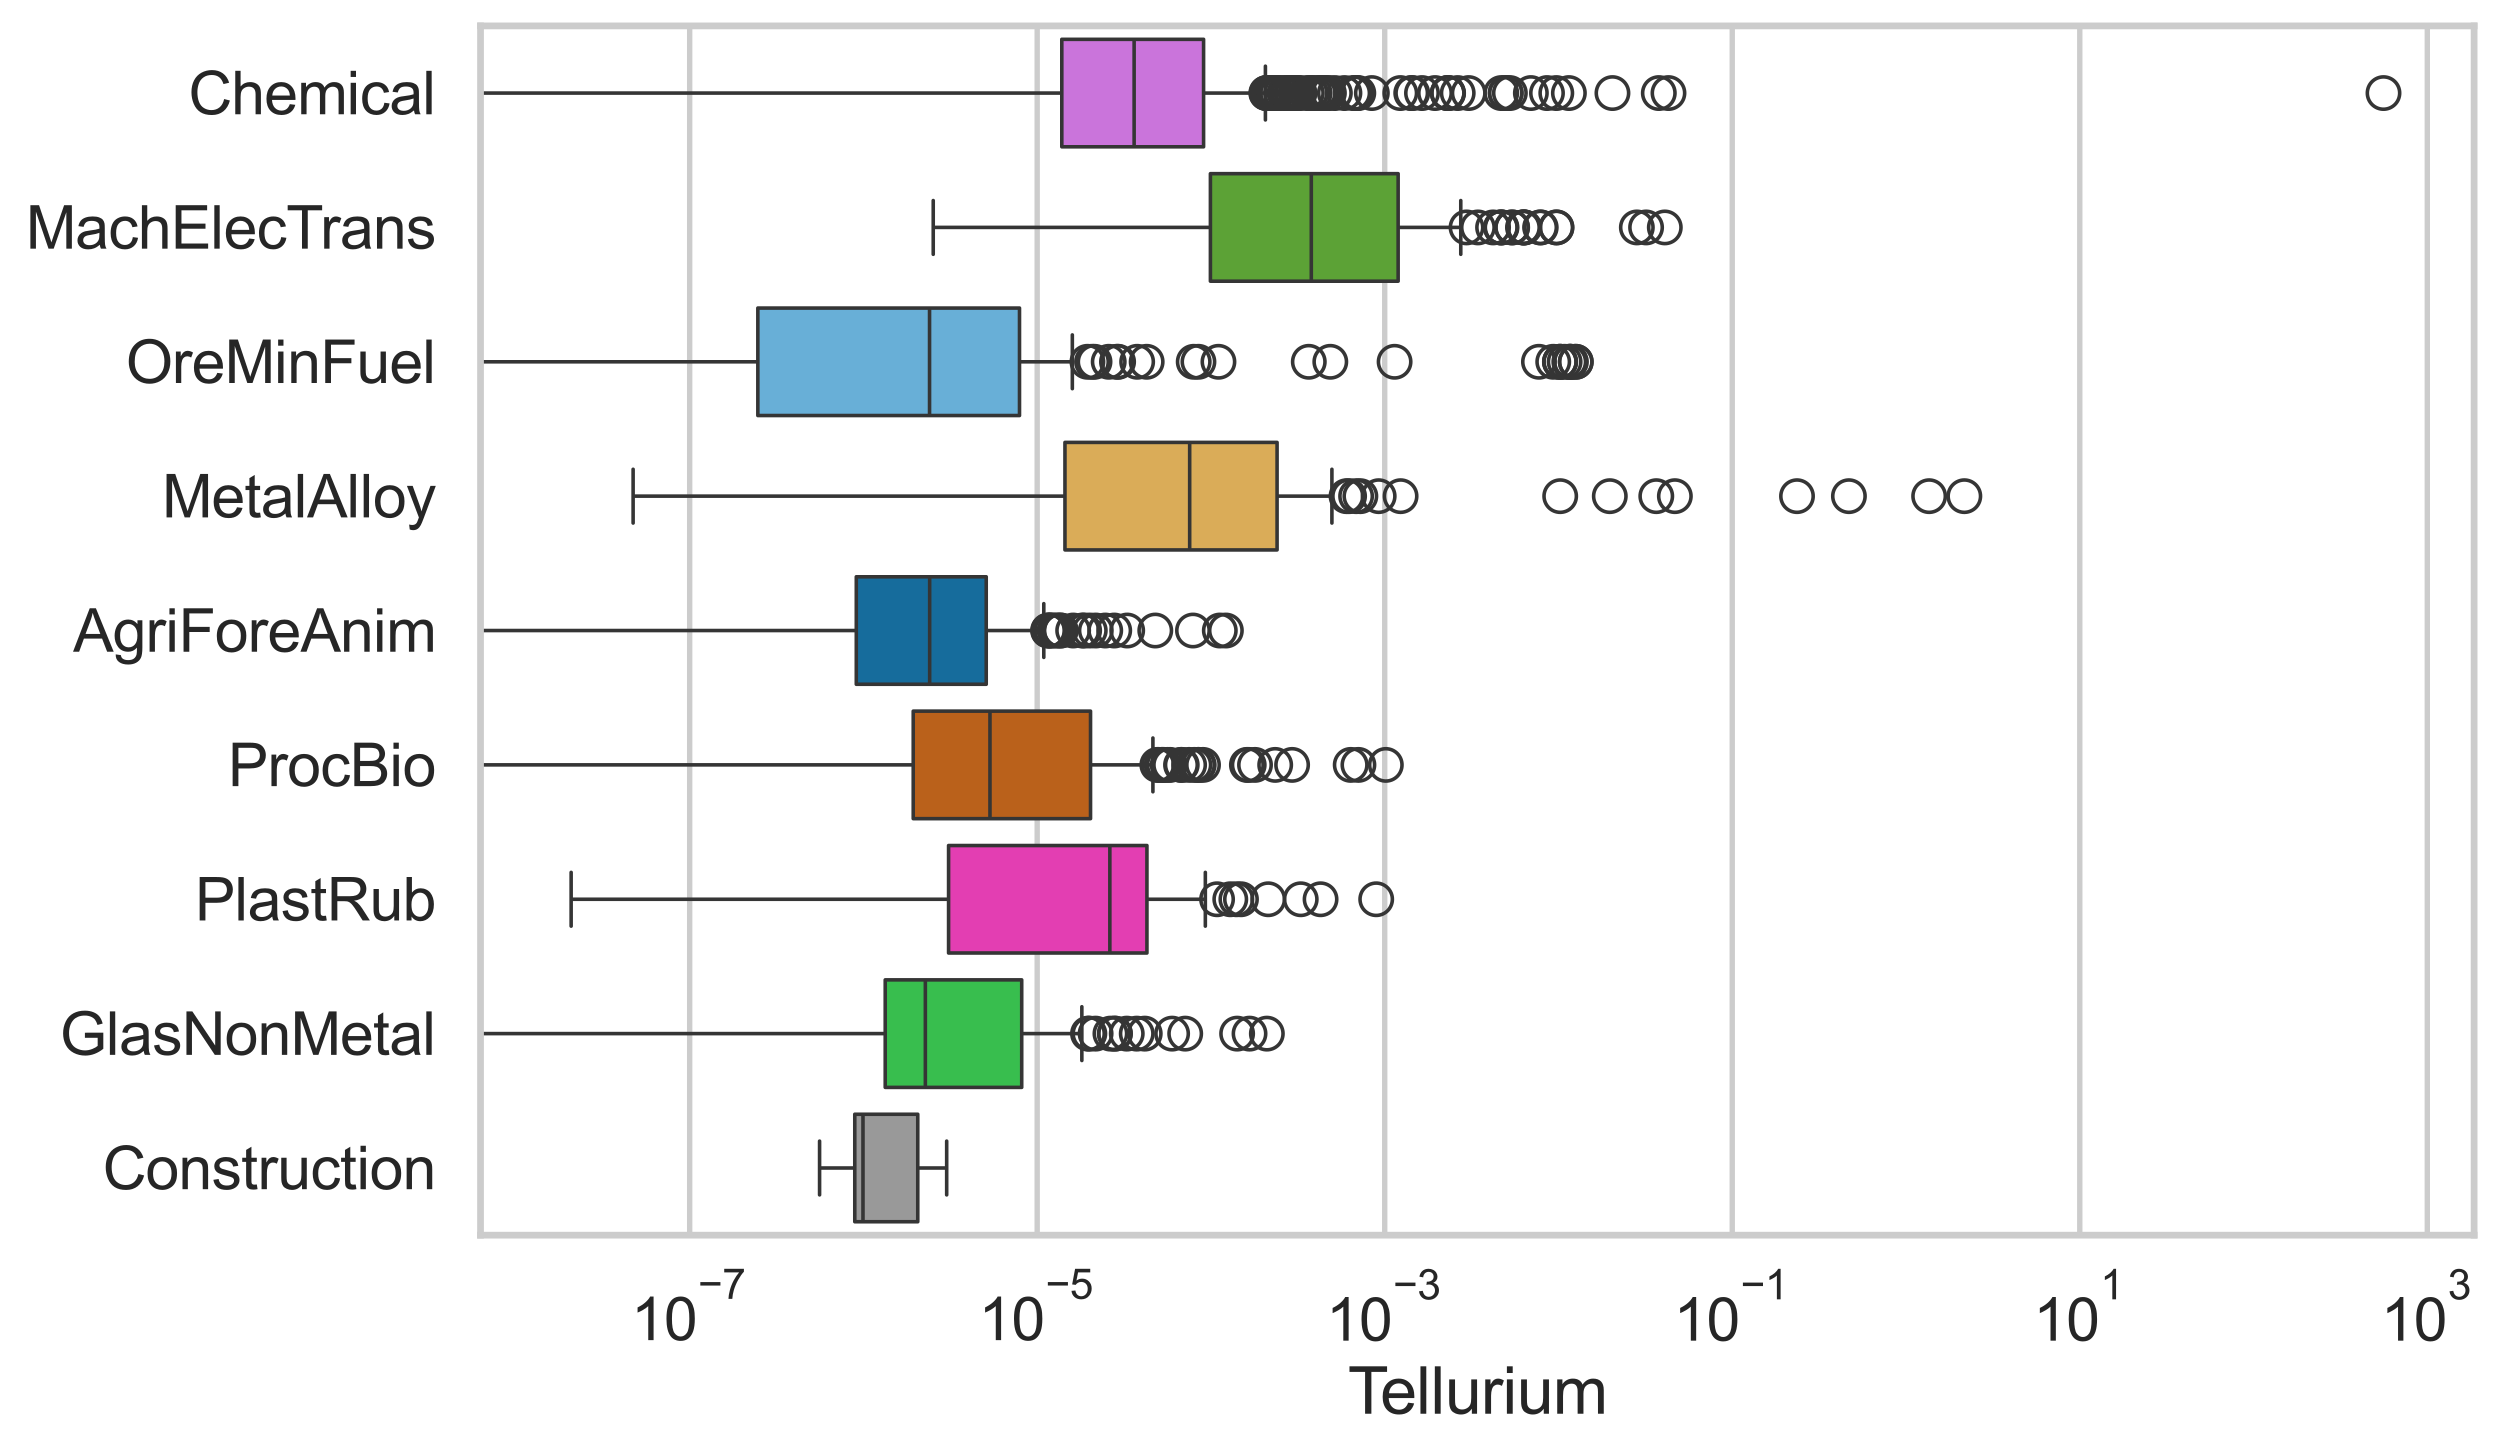 <?xml version="1.0" encoding="utf-8" standalone="no"?>
<!DOCTYPE svg PUBLIC "-//W3C//DTD SVG 1.1//EN"
  "http://www.w3.org/Graphics/SVG/1.1/DTD/svg11.dtd">
<svg xmlns:xlink="http://www.w3.org/1999/xlink" width="695.577pt" height="404.121pt" viewBox="0 0 695.577 404.121" xmlns="http://www.w3.org/2000/svg" version="1.1">
 <defs>
  <style type="text/css">*{stroke-linejoin: round; stroke-linecap: butt}</style>
 </defs>
 <g id="figure_1">
  <g id="patch_1">
   <path d="M 0 404.121 
L 695.577 404.121 
L 695.577 0 
L 0 0 
z
" style="fill: #ffffff"/>
  </g>
  <g id="axes_1">
   <g id="patch_2">
    <path d="M 133.697 343.665 
L 688.377 343.665 
L 688.377 7.2 
L 133.697 7.2 
z
" style="fill: #ffffff"/>
   </g>
   <g id="matplotlib.axis_1">
    <g id="xtick_1">
     <g id="line2d_1">
      <path d="M 191.888 343.665 
L 191.888 7.2 
" clip-path="url(#pff21d00a2c)" style="fill: none; stroke: #cccccc; stroke-width: 1.5; stroke-linecap: round"/>
     </g>
     <g id="text_1">
      <!-- $\mathdefault{10^{-7}}$ -->
      <g style="fill: #262626" transform="translate(175.553 373.015) scale(0.165 -0.165)">
       <defs>
        <path id="ArialMT-31" d="M 2384 0 
L 1822 0 
L 1822 3584 
Q 1619 3391 1289 3197 
Q 959 3003 697 2906 
L 697 3450 
Q 1169 3672 1522 3987 
Q 1875 4303 2022 4600 
L 2384 4600 
L 2384 0 
z
" transform="scale(0.016)"/>
        <path id="ArialMT-30" d="M 266 2259 
Q 266 3072 433 3567 
Q 600 4063 929 4331 
Q 1259 4600 1759 4600 
Q 2128 4600 2406 4451 
Q 2684 4303 2865 4023 
Q 3047 3744 3150 3342 
Q 3253 2941 3253 2259 
Q 3253 1453 3087 958 
Q 2922 463 2592 192 
Q 2263 -78 1759 -78 
Q 1097 -78 719 397 
Q 266 969 266 2259 
z
M 844 2259 
Q 844 1131 1108 757 
Q 1372 384 1759 384 
Q 2147 384 2411 759 
Q 2675 1134 2675 2259 
Q 2675 3391 2411 3762 
Q 2147 4134 1753 4134 
Q 1366 4134 1134 3806 
Q 844 3388 844 2259 
z
" transform="scale(0.016)"/>
        <path id="ArialMT-2212" d="M 3381 1997 
L 356 1997 
L 356 2522 
L 3381 2522 
L 3381 1997 
z
" transform="scale(0.016)"/>
        <path id="ArialMT-37" d="M 303 3981 
L 303 4522 
L 3269 4522 
L 3269 4084 
Q 2831 3619 2401 2847 
Q 1972 2075 1738 1259 
Q 1569 684 1522 0 
L 944 0 
Q 953 541 1156 1306 
Q 1359 2072 1739 2783 
Q 2119 3494 2547 3981 
L 303 3981 
z
" transform="scale(0.016)"/>
       </defs>
       <use xlink:href="#ArialMT-31" transform="translate(0 0.847)"/>
       <use xlink:href="#ArialMT-30" transform="translate(55.615 0.847)"/>
       <use xlink:href="#ArialMT-2212" transform="translate(112.973 70.541) scale(0.7)"/>
       <use xlink:href="#ArialMT-37" transform="translate(153.852 70.541) scale(0.7)"/>
      </g>
     </g>
    </g>
    <g id="xtick_2">
     <g id="line2d_2">
      <path d="M 288.58 343.665 
L 288.58 7.2 
" clip-path="url(#pff21d00a2c)" style="fill: none; stroke: #cccccc; stroke-width: 1.5; stroke-linecap: round"/>
     </g>
     <g id="text_2">
      <!-- $\mathdefault{10^{-5}}$ -->
      <g style="fill: #262626" transform="translate(272.245 373.015) scale(0.165 -0.165)">
       <defs>
        <path id="ArialMT-35" d="M 266 1200 
L 856 1250 
Q 922 819 1161 601 
Q 1400 384 1738 384 
Q 2144 384 2425 690 
Q 2706 997 2706 1503 
Q 2706 1984 2436 2262 
Q 2166 2541 1728 2541 
Q 1456 2541 1237 2417 
Q 1019 2294 894 2097 
L 366 2166 
L 809 4519 
L 3088 4519 
L 3088 3981 
L 1259 3981 
L 1013 2750 
Q 1425 3038 1878 3038 
Q 2478 3038 2890 2622 
Q 3303 2206 3303 1553 
Q 3303 931 2941 478 
Q 2500 -78 1738 -78 
Q 1113 -78 717 272 
Q 322 622 266 1200 
z
" transform="scale(0.016)"/>
       </defs>
       <use xlink:href="#ArialMT-31" transform="translate(0 0.88)"/>
       <use xlink:href="#ArialMT-30" transform="translate(55.615 0.88)"/>
       <use xlink:href="#ArialMT-2212" transform="translate(112.973 70.573) scale(0.7)"/>
       <use xlink:href="#ArialMT-35" transform="translate(153.852 70.573) scale(0.7)"/>
      </g>
     </g>
    </g>
    <g id="xtick_3">
     <g id="line2d_3">
      <path d="M 385.273 343.665 
L 385.273 7.2 
" clip-path="url(#pff21d00a2c)" style="fill: none; stroke: #cccccc; stroke-width: 1.5; stroke-linecap: round"/>
     </g>
     <g id="text_3">
      <!-- $\mathdefault{10^{-3}}$ -->
      <g style="fill: #262626" transform="translate(368.938 373.18) scale(0.165 -0.165)">
       <defs>
        <path id="ArialMT-33" d="M 269 1209 
L 831 1284 
Q 928 806 1161 595 
Q 1394 384 1728 384 
Q 2125 384 2398 659 
Q 2672 934 2672 1341 
Q 2672 1728 2419 1979 
Q 2166 2231 1775 2231 
Q 1616 2231 1378 2169 
L 1441 2663 
Q 1497 2656 1531 2656 
Q 1891 2656 2178 2843 
Q 2466 3031 2466 3422 
Q 2466 3731 2256 3934 
Q 2047 4138 1716 4138 
Q 1388 4138 1169 3931 
Q 950 3725 888 3313 
L 325 3413 
Q 428 3978 793 4289 
Q 1159 4600 1703 4600 
Q 2078 4600 2393 4439 
Q 2709 4278 2876 4000 
Q 3044 3722 3044 3409 
Q 3044 3113 2884 2869 
Q 2725 2625 2413 2481 
Q 2819 2388 3044 2092 
Q 3269 1797 3269 1353 
Q 3269 753 2831 336 
Q 2394 -81 1725 -81 
Q 1122 -81 723 278 
Q 325 638 269 1209 
z
" transform="scale(0.016)"/>
       </defs>
       <use xlink:href="#ArialMT-31" transform="translate(0 0.994)"/>
       <use xlink:href="#ArialMT-30" transform="translate(55.615 0.994)"/>
       <use xlink:href="#ArialMT-2212" transform="translate(112.973 70.688) scale(0.7)"/>
       <use xlink:href="#ArialMT-33" transform="translate(153.852 70.688) scale(0.7)"/>
      </g>
     </g>
    </g>
    <g id="xtick_4">
     <g id="line2d_4">
      <path d="M 481.966 343.665 
L 481.966 7.2 
" clip-path="url(#pff21d00a2c)" style="fill: none; stroke: #cccccc; stroke-width: 1.5; stroke-linecap: round"/>
     </g>
     <g id="text_4">
      <!-- $\mathdefault{10^{-1}}$ -->
      <g style="fill: #262626" transform="translate(465.631 373.18) scale(0.165 -0.165)">
       <use xlink:href="#ArialMT-31" transform="translate(0 0.994)"/>
       <use xlink:href="#ArialMT-30" transform="translate(55.615 0.994)"/>
       <use xlink:href="#ArialMT-2212" transform="translate(112.973 70.688) scale(0.7)"/>
       <use xlink:href="#ArialMT-31" transform="translate(153.852 70.688) scale(0.7)"/>
      </g>
     </g>
    </g>
    <g id="xtick_5">
     <g id="line2d_5">
      <path d="M 578.659 343.665 
L 578.659 7.2 
" clip-path="url(#pff21d00a2c)" style="fill: none; stroke: #cccccc; stroke-width: 1.5; stroke-linecap: round"/>
     </g>
     <g id="text_5">
      <!-- $\mathdefault{10^{1}}$ -->
      <g style="fill: #262626" transform="translate(565.706 373.18) scale(0.165 -0.165)">
       <use xlink:href="#ArialMT-31" transform="translate(0 0.994)"/>
       <use xlink:href="#ArialMT-30" transform="translate(55.615 0.994)"/>
       <use xlink:href="#ArialMT-31" transform="translate(112.973 70.688) scale(0.7)"/>
      </g>
     </g>
    </g>
    <g id="xtick_6">
     <g id="line2d_6">
      <path d="M 675.352 343.665 
L 675.352 7.2 
" clip-path="url(#pff21d00a2c)" style="fill: none; stroke: #cccccc; stroke-width: 1.5; stroke-linecap: round"/>
     </g>
     <g id="text_6">
      <!-- $\mathdefault{10^{3}}$ -->
      <g style="fill: #262626" transform="translate(662.399 373.18) scale(0.165 -0.165)">
       <use xlink:href="#ArialMT-31" transform="translate(0 0.994)"/>
       <use xlink:href="#ArialMT-30" transform="translate(55.615 0.994)"/>
       <use xlink:href="#ArialMT-33" transform="translate(112.973 70.688) scale(0.7)"/>
      </g>
     </g>
    </g>
    <g id="text_7">
     <!-- Tellurium -->
     <g style="fill: #262626" transform="translate(375.034 393.344) scale(0.18 -0.18)">
      <defs>
       <path id="ArialMT-54" d="M 1659 0 
L 1659 4041 
L 150 4041 
L 150 4581 
L 3781 4581 
L 3781 4041 
L 2266 4041 
L 2266 0 
L 1659 0 
z
" transform="scale(0.016)"/>
       <path id="ArialMT-65" d="M 2694 1069 
L 3275 997 
Q 3138 488 2766 206 
Q 2394 -75 1816 -75 
Q 1088 -75 661 373 
Q 234 822 234 1631 
Q 234 2469 665 2931 
Q 1097 3394 1784 3394 
Q 2450 3394 2872 2941 
Q 3294 2488 3294 1666 
Q 3294 1616 3291 1516 
L 816 1516 
Q 847 969 1125 678 
Q 1403 388 1819 388 
Q 2128 388 2347 550 
Q 2566 713 2694 1069 
z
M 847 1978 
L 2700 1978 
Q 2663 2397 2488 2606 
Q 2219 2931 1791 2931 
Q 1403 2931 1139 2672 
Q 875 2413 847 1978 
z
" transform="scale(0.016)"/>
       <path id="ArialMT-6c" d="M 409 0 
L 409 4581 
L 972 4581 
L 972 0 
L 409 0 
z
" transform="scale(0.016)"/>
       <path id="ArialMT-75" d="M 2597 0 
L 2597 488 
Q 2209 -75 1544 -75 
Q 1250 -75 995 37 
Q 741 150 617 320 
Q 494 491 444 738 
Q 409 903 409 1263 
L 409 3319 
L 972 3319 
L 972 1478 
Q 972 1038 1006 884 
Q 1059 663 1231 536 
Q 1403 409 1656 409 
Q 1909 409 2131 539 
Q 2353 669 2445 892 
Q 2538 1116 2538 1541 
L 2538 3319 
L 3100 3319 
L 3100 0 
L 2597 0 
z
" transform="scale(0.016)"/>
       <path id="ArialMT-72" d="M 416 0 
L 416 3319 
L 922 3319 
L 922 2816 
Q 1116 3169 1280 3281 
Q 1444 3394 1641 3394 
Q 1925 3394 2219 3213 
L 2025 2691 
Q 1819 2813 1613 2813 
Q 1428 2813 1281 2702 
Q 1134 2591 1072 2394 
Q 978 2094 978 1738 
L 978 0 
L 416 0 
z
" transform="scale(0.016)"/>
       <path id="ArialMT-69" d="M 425 3934 
L 425 4581 
L 988 4581 
L 988 3934 
L 425 3934 
z
M 425 0 
L 425 3319 
L 988 3319 
L 988 0 
L 425 0 
z
" transform="scale(0.016)"/>
       <path id="ArialMT-6d" d="M 422 0 
L 422 3319 
L 925 3319 
L 925 2853 
Q 1081 3097 1340 3245 
Q 1600 3394 1931 3394 
Q 2300 3394 2536 3241 
Q 2772 3088 2869 2813 
Q 3263 3394 3894 3394 
Q 4388 3394 4653 3120 
Q 4919 2847 4919 2278 
L 4919 0 
L 4359 0 
L 4359 2091 
Q 4359 2428 4304 2576 
Q 4250 2725 4106 2815 
Q 3963 2906 3769 2906 
Q 3419 2906 3187 2673 
Q 2956 2441 2956 1928 
L 2956 0 
L 2394 0 
L 2394 2156 
Q 2394 2531 2256 2718 
Q 2119 2906 1806 2906 
Q 1569 2906 1367 2781 
Q 1166 2656 1075 2415 
Q 984 2175 984 1722 
L 984 0 
L 422 0 
z
" transform="scale(0.016)"/>
      </defs>
      <use xlink:href="#ArialMT-54"/>
      <use xlink:href="#ArialMT-65" transform="translate(49.959 0)"/>
      <use xlink:href="#ArialMT-6c" transform="translate(105.574 0)"/>
      <use xlink:href="#ArialMT-6c" transform="translate(127.791 0)"/>
      <use xlink:href="#ArialMT-75" transform="translate(150.008 0)"/>
      <use xlink:href="#ArialMT-72" transform="translate(205.623 0)"/>
      <use xlink:href="#ArialMT-69" transform="translate(238.924 0)"/>
      <use xlink:href="#ArialMT-75" transform="translate(261.141 0)"/>
      <use xlink:href="#ArialMT-6d" transform="translate(316.756 0)"/>
     </g>
    </g>
   </g>
   <g id="matplotlib.axis_2">
    <g id="ytick_1">
     <g id="text_8">
      <!-- Chemical -->
      <g style="fill: #262626" transform="translate(52.428 31.798) scale(0.165 -0.165)">
       <defs>
        <path id="ArialMT-43" d="M 3763 1606 
L 4369 1453 
Q 4178 706 3683 314 
Q 3188 -78 2472 -78 
Q 1731 -78 1267 223 
Q 803 525 561 1097 
Q 319 1669 319 2325 
Q 319 3041 592 3573 
Q 866 4106 1370 4382 
Q 1875 4659 2481 4659 
Q 3169 4659 3637 4309 
Q 4106 3959 4291 3325 
L 3694 3184 
Q 3534 3684 3231 3912 
Q 2928 4141 2469 4141 
Q 1941 4141 1586 3887 
Q 1231 3634 1087 3207 
Q 944 2781 944 2328 
Q 944 1744 1114 1308 
Q 1284 872 1643 656 
Q 2003 441 2422 441 
Q 2931 441 3284 734 
Q 3638 1028 3763 1606 
z
" transform="scale(0.016)"/>
        <path id="ArialMT-68" d="M 422 0 
L 422 4581 
L 984 4581 
L 984 2938 
Q 1378 3394 1978 3394 
Q 2347 3394 2619 3248 
Q 2891 3103 3008 2847 
Q 3125 2591 3125 2103 
L 3125 0 
L 2563 0 
L 2563 2103 
Q 2563 2525 2380 2717 
Q 2197 2909 1863 2909 
Q 1613 2909 1392 2779 
Q 1172 2650 1078 2428 
Q 984 2206 984 1816 
L 984 0 
L 422 0 
z
" transform="scale(0.016)"/>
        <path id="ArialMT-63" d="M 2588 1216 
L 3141 1144 
Q 3050 572 2676 248 
Q 2303 -75 1759 -75 
Q 1078 -75 664 370 
Q 250 816 250 1647 
Q 250 2184 428 2587 
Q 606 2991 970 3192 
Q 1334 3394 1763 3394 
Q 2303 3394 2647 3120 
Q 2991 2847 3088 2344 
L 2541 2259 
Q 2463 2594 2264 2762 
Q 2066 2931 1784 2931 
Q 1359 2931 1093 2626 
Q 828 2322 828 1663 
Q 828 994 1084 691 
Q 1341 388 1753 388 
Q 2084 388 2306 591 
Q 2528 794 2588 1216 
z
" transform="scale(0.016)"/>
        <path id="ArialMT-61" d="M 2588 409 
Q 2275 144 1986 34 
Q 1697 -75 1366 -75 
Q 819 -75 525 192 
Q 231 459 231 875 
Q 231 1119 342 1320 
Q 453 1522 633 1644 
Q 813 1766 1038 1828 
Q 1203 1872 1538 1913 
Q 2219 1994 2541 2106 
Q 2544 2222 2544 2253 
Q 2544 2597 2384 2738 
Q 2169 2928 1744 2928 
Q 1347 2928 1158 2789 
Q 969 2650 878 2297 
L 328 2372 
Q 403 2725 575 2942 
Q 747 3159 1072 3276 
Q 1397 3394 1825 3394 
Q 2250 3394 2515 3294 
Q 2781 3194 2906 3042 
Q 3031 2891 3081 2659 
Q 3109 2516 3109 2141 
L 3109 1391 
Q 3109 606 3145 398 
Q 3181 191 3288 0 
L 2700 0 
Q 2613 175 2588 409 
z
M 2541 1666 
Q 2234 1541 1622 1453 
Q 1275 1403 1131 1340 
Q 988 1278 909 1158 
Q 831 1038 831 891 
Q 831 666 1001 516 
Q 1172 366 1500 366 
Q 1825 366 2078 508 
Q 2331 650 2450 897 
Q 2541 1088 2541 1459 
L 2541 1666 
z
" transform="scale(0.016)"/>
       </defs>
       <use xlink:href="#ArialMT-43"/>
       <use xlink:href="#ArialMT-68" transform="translate(72.217 0)"/>
       <use xlink:href="#ArialMT-65" transform="translate(127.832 0)"/>
       <use xlink:href="#ArialMT-6d" transform="translate(183.447 0)"/>
       <use xlink:href="#ArialMT-69" transform="translate(266.748 0)"/>
       <use xlink:href="#ArialMT-63" transform="translate(288.965 0)"/>
       <use xlink:href="#ArialMT-61" transform="translate(338.965 0)"/>
       <use xlink:href="#ArialMT-6c" transform="translate(394.58 0)"/>
      </g>
     </g>
    </g>
    <g id="ytick_2">
     <g id="text_9">
      <!-- MachElecTrans -->
      <g style="fill: #262626" transform="translate(7.2 69.183) scale(0.165 -0.165)">
       <defs>
        <path id="ArialMT-4d" d="M 475 0 
L 475 4581 
L 1388 4581 
L 2472 1338 
Q 2622 884 2691 659 
Q 2769 909 2934 1394 
L 4031 4581 
L 4847 4581 
L 4847 0 
L 4263 0 
L 4263 3834 
L 2931 0 
L 2384 0 
L 1059 3900 
L 1059 0 
L 475 0 
z
" transform="scale(0.016)"/>
        <path id="ArialMT-45" d="M 506 0 
L 506 4581 
L 3819 4581 
L 3819 4041 
L 1113 4041 
L 1113 2638 
L 3647 2638 
L 3647 2100 
L 1113 2100 
L 1113 541 
L 3925 541 
L 3925 0 
L 506 0 
z
" transform="scale(0.016)"/>
        <path id="ArialMT-6e" d="M 422 0 
L 422 3319 
L 928 3319 
L 928 2847 
Q 1294 3394 1984 3394 
Q 2284 3394 2536 3286 
Q 2788 3178 2913 3003 
Q 3038 2828 3088 2588 
Q 3119 2431 3119 2041 
L 3119 0 
L 2556 0 
L 2556 2019 
Q 2556 2363 2490 2533 
Q 2425 2703 2258 2804 
Q 2091 2906 1866 2906 
Q 1506 2906 1245 2678 
Q 984 2450 984 1813 
L 984 0 
L 422 0 
z
" transform="scale(0.016)"/>
        <path id="ArialMT-73" d="M 197 991 
L 753 1078 
Q 800 744 1014 566 
Q 1228 388 1613 388 
Q 2000 388 2187 545 
Q 2375 703 2375 916 
Q 2375 1106 2209 1216 
Q 2094 1291 1634 1406 
Q 1016 1563 777 1677 
Q 538 1791 414 1992 
Q 291 2194 291 2438 
Q 291 2659 392 2848 
Q 494 3038 669 3163 
Q 800 3259 1026 3326 
Q 1253 3394 1513 3394 
Q 1903 3394 2198 3281 
Q 2494 3169 2634 2976 
Q 2775 2784 2828 2463 
L 2278 2388 
Q 2241 2644 2061 2787 
Q 1881 2931 1553 2931 
Q 1166 2931 1000 2803 
Q 834 2675 834 2503 
Q 834 2394 903 2306 
Q 972 2216 1119 2156 
Q 1203 2125 1616 2013 
Q 2213 1853 2448 1751 
Q 2684 1650 2818 1456 
Q 2953 1263 2953 975 
Q 2953 694 2789 445 
Q 2625 197 2315 61 
Q 2006 -75 1616 -75 
Q 969 -75 630 194 
Q 291 463 197 991 
z
" transform="scale(0.016)"/>
       </defs>
       <use xlink:href="#ArialMT-4d"/>
       <use xlink:href="#ArialMT-61" transform="translate(83.301 0)"/>
       <use xlink:href="#ArialMT-63" transform="translate(138.916 0)"/>
       <use xlink:href="#ArialMT-68" transform="translate(188.916 0)"/>
       <use xlink:href="#ArialMT-45" transform="translate(244.531 0)"/>
       <use xlink:href="#ArialMT-6c" transform="translate(311.23 0)"/>
       <use xlink:href="#ArialMT-65" transform="translate(333.447 0)"/>
       <use xlink:href="#ArialMT-63" transform="translate(389.062 0)"/>
       <use xlink:href="#ArialMT-54" transform="translate(439.062 0)"/>
       <use xlink:href="#ArialMT-72" transform="translate(496.396 0)"/>
       <use xlink:href="#ArialMT-61" transform="translate(529.697 0)"/>
       <use xlink:href="#ArialMT-6e" transform="translate(585.312 0)"/>
       <use xlink:href="#ArialMT-73" transform="translate(640.928 0)"/>
      </g>
     </g>
    </g>
    <g id="ytick_3">
     <g id="text_10">
      <!-- OreMinFuel -->
      <g style="fill: #262626" transform="translate(35.013 106.568) scale(0.165 -0.165)">
       <defs>
        <path id="ArialMT-4f" d="M 309 2231 
Q 309 3372 921 4017 
Q 1534 4663 2503 4663 
Q 3138 4663 3647 4359 
Q 4156 4056 4423 3514 
Q 4691 2972 4691 2284 
Q 4691 1588 4409 1038 
Q 4128 488 3612 205 
Q 3097 -78 2500 -78 
Q 1853 -78 1343 234 
Q 834 547 571 1087 
Q 309 1628 309 2231 
z
M 934 2222 
Q 934 1394 1379 917 
Q 1825 441 2497 441 
Q 3181 441 3623 922 
Q 4066 1403 4066 2288 
Q 4066 2847 3877 3264 
Q 3688 3681 3323 3911 
Q 2959 4141 2506 4141 
Q 1863 4141 1398 3698 
Q 934 3256 934 2222 
z
" transform="scale(0.016)"/>
        <path id="ArialMT-46" d="M 525 0 
L 525 4581 
L 3616 4581 
L 3616 4041 
L 1131 4041 
L 1131 2622 
L 3281 2622 
L 3281 2081 
L 1131 2081 
L 1131 0 
L 525 0 
z
" transform="scale(0.016)"/>
       </defs>
       <use xlink:href="#ArialMT-4f"/>
       <use xlink:href="#ArialMT-72" transform="translate(77.783 0)"/>
       <use xlink:href="#ArialMT-65" transform="translate(111.084 0)"/>
       <use xlink:href="#ArialMT-4d" transform="translate(166.699 0)"/>
       <use xlink:href="#ArialMT-69" transform="translate(250 0)"/>
       <use xlink:href="#ArialMT-6e" transform="translate(272.217 0)"/>
       <use xlink:href="#ArialMT-46" transform="translate(327.832 0)"/>
       <use xlink:href="#ArialMT-75" transform="translate(388.916 0)"/>
       <use xlink:href="#ArialMT-65" transform="translate(444.531 0)"/>
       <use xlink:href="#ArialMT-6c" transform="translate(500.146 0)"/>
      </g>
     </g>
    </g>
    <g id="ytick_4">
     <g id="text_11">
      <!-- MetalAlloy -->
      <g style="fill: #262626" transform="translate(45.088 143.953) scale(0.165 -0.165)">
       <defs>
        <path id="ArialMT-74" d="M 1650 503 
L 1731 6 
Q 1494 -44 1306 -44 
Q 1000 -44 831 53 
Q 663 150 594 308 
Q 525 466 525 972 
L 525 2881 
L 113 2881 
L 113 3319 
L 525 3319 
L 525 4141 
L 1084 4478 
L 1084 3319 
L 1650 3319 
L 1650 2881 
L 1084 2881 
L 1084 941 
Q 1084 700 1114 631 
Q 1144 563 1211 522 
Q 1278 481 1403 481 
Q 1497 481 1650 503 
z
" transform="scale(0.016)"/>
        <path id="ArialMT-41" d="M -9 0 
L 1750 4581 
L 2403 4581 
L 4278 0 
L 3588 0 
L 3053 1388 
L 1138 1388 
L 634 0 
L -9 0 
z
M 1313 1881 
L 2866 1881 
L 2388 3150 
Q 2169 3728 2063 4100 
Q 1975 3659 1816 3225 
L 1313 1881 
z
" transform="scale(0.016)"/>
        <path id="ArialMT-6f" d="M 213 1659 
Q 213 2581 725 3025 
Q 1153 3394 1769 3394 
Q 2453 3394 2887 2945 
Q 3322 2497 3322 1706 
Q 3322 1066 3130 698 
Q 2938 331 2570 128 
Q 2203 -75 1769 -75 
Q 1072 -75 642 372 
Q 213 819 213 1659 
z
M 791 1659 
Q 791 1022 1069 705 
Q 1347 388 1769 388 
Q 2188 388 2466 706 
Q 2744 1025 2744 1678 
Q 2744 2294 2464 2611 
Q 2184 2928 1769 2928 
Q 1347 2928 1069 2612 
Q 791 2297 791 1659 
z
" transform="scale(0.016)"/>
        <path id="ArialMT-79" d="M 397 -1278 
L 334 -750 
Q 519 -800 656 -800 
Q 844 -800 956 -737 
Q 1069 -675 1141 -563 
Q 1194 -478 1313 -144 
Q 1328 -97 1363 -6 
L 103 3319 
L 709 3319 
L 1400 1397 
Q 1534 1031 1641 628 
Q 1738 1016 1872 1384 
L 2581 3319 
L 3144 3319 
L 1881 -56 
Q 1678 -603 1566 -809 
Q 1416 -1088 1222 -1217 
Q 1028 -1347 759 -1347 
Q 597 -1347 397 -1278 
z
" transform="scale(0.016)"/>
       </defs>
       <use xlink:href="#ArialMT-4d"/>
       <use xlink:href="#ArialMT-65" transform="translate(83.301 0)"/>
       <use xlink:href="#ArialMT-74" transform="translate(138.916 0)"/>
       <use xlink:href="#ArialMT-61" transform="translate(166.699 0)"/>
       <use xlink:href="#ArialMT-6c" transform="translate(222.314 0)"/>
       <use xlink:href="#ArialMT-41" transform="translate(244.531 0)"/>
       <use xlink:href="#ArialMT-6c" transform="translate(311.23 0)"/>
       <use xlink:href="#ArialMT-6c" transform="translate(333.447 0)"/>
       <use xlink:href="#ArialMT-6f" transform="translate(355.664 0)"/>
       <use xlink:href="#ArialMT-79" transform="translate(411.279 0)"/>
      </g>
     </g>
    </g>
    <g id="ytick_5">
     <g id="text_12">
      <!-- AgriForeAnim -->
      <g style="fill: #262626" transform="translate(20.341 181.337) scale(0.165 -0.165)">
       <defs>
        <path id="ArialMT-67" d="M 319 -275 
L 866 -356 
Q 900 -609 1056 -725 
Q 1266 -881 1628 -881 
Q 2019 -881 2231 -725 
Q 2444 -569 2519 -288 
Q 2563 -116 2559 434 
Q 2191 0 1641 0 
Q 956 0 581 494 
Q 206 988 206 1678 
Q 206 2153 378 2554 
Q 550 2956 876 3175 
Q 1203 3394 1644 3394 
Q 2231 3394 2613 2919 
L 2613 3319 
L 3131 3319 
L 3131 450 
Q 3131 -325 2973 -648 
Q 2816 -972 2473 -1159 
Q 2131 -1347 1631 -1347 
Q 1038 -1347 672 -1080 
Q 306 -813 319 -275 
z
M 784 1719 
Q 784 1066 1043 766 
Q 1303 466 1694 466 
Q 2081 466 2343 764 
Q 2606 1063 2606 1700 
Q 2606 2309 2336 2618 
Q 2066 2928 1684 2928 
Q 1309 2928 1046 2623 
Q 784 2319 784 1719 
z
" transform="scale(0.016)"/>
       </defs>
       <use xlink:href="#ArialMT-41"/>
       <use xlink:href="#ArialMT-67" transform="translate(66.699 0)"/>
       <use xlink:href="#ArialMT-72" transform="translate(122.314 0)"/>
       <use xlink:href="#ArialMT-69" transform="translate(155.615 0)"/>
       <use xlink:href="#ArialMT-46" transform="translate(177.832 0)"/>
       <use xlink:href="#ArialMT-6f" transform="translate(238.916 0)"/>
       <use xlink:href="#ArialMT-72" transform="translate(294.531 0)"/>
       <use xlink:href="#ArialMT-65" transform="translate(327.832 0)"/>
       <use xlink:href="#ArialMT-41" transform="translate(383.447 0)"/>
       <use xlink:href="#ArialMT-6e" transform="translate(450.146 0)"/>
       <use xlink:href="#ArialMT-69" transform="translate(505.762 0)"/>
       <use xlink:href="#ArialMT-6d" transform="translate(527.979 0)"/>
      </g>
     </g>
    </g>
    <g id="ytick_6">
     <g id="text_13">
      <!-- ProcBio -->
      <g style="fill: #262626" transform="translate(63.424 218.722) scale(0.165 -0.165)">
       <defs>
        <path id="ArialMT-50" d="M 494 0 
L 494 4581 
L 2222 4581 
Q 2678 4581 2919 4538 
Q 3256 4481 3484 4323 
Q 3713 4166 3852 3881 
Q 3991 3597 3991 3256 
Q 3991 2672 3619 2267 
Q 3247 1863 2275 1863 
L 1100 1863 
L 1100 0 
L 494 0 
z
M 1100 2403 
L 2284 2403 
Q 2872 2403 3119 2622 
Q 3366 2841 3366 3238 
Q 3366 3525 3220 3729 
Q 3075 3934 2838 4000 
Q 2684 4041 2272 4041 
L 1100 4041 
L 1100 2403 
z
" transform="scale(0.016)"/>
        <path id="ArialMT-42" d="M 469 0 
L 469 4581 
L 2188 4581 
Q 2713 4581 3030 4442 
Q 3347 4303 3526 4014 
Q 3706 3725 3706 3409 
Q 3706 3116 3547 2856 
Q 3388 2597 3066 2438 
Q 3481 2316 3704 2022 
Q 3928 1728 3928 1328 
Q 3928 1006 3792 729 
Q 3656 453 3456 303 
Q 3256 153 2954 76 
Q 2653 0 2216 0 
L 469 0 
z
M 1075 2656 
L 2066 2656 
Q 2469 2656 2644 2709 
Q 2875 2778 2992 2937 
Q 3109 3097 3109 3338 
Q 3109 3566 3000 3739 
Q 2891 3913 2687 3977 
Q 2484 4041 1991 4041 
L 1075 4041 
L 1075 2656 
z
M 1075 541 
L 2216 541 
Q 2509 541 2628 563 
Q 2838 600 2978 687 
Q 3119 775 3209 942 
Q 3300 1109 3300 1328 
Q 3300 1584 3169 1773 
Q 3038 1963 2805 2039 
Q 2572 2116 2134 2116 
L 1075 2116 
L 1075 541 
z
" transform="scale(0.016)"/>
       </defs>
       <use xlink:href="#ArialMT-50"/>
       <use xlink:href="#ArialMT-72" transform="translate(66.699 0)"/>
       <use xlink:href="#ArialMT-6f" transform="translate(100 0)"/>
       <use xlink:href="#ArialMT-63" transform="translate(155.615 0)"/>
       <use xlink:href="#ArialMT-42" transform="translate(205.615 0)"/>
       <use xlink:href="#ArialMT-69" transform="translate(272.314 0)"/>
       <use xlink:href="#ArialMT-6f" transform="translate(294.531 0)"/>
      </g>
     </g>
    </g>
    <g id="ytick_7">
     <g id="text_14">
      <!-- PlastRub -->
      <g style="fill: #262626" transform="translate(54.248 256.107) scale(0.165 -0.165)">
       <defs>
        <path id="ArialMT-52" d="M 503 0 
L 503 4581 
L 2534 4581 
Q 3147 4581 3465 4457 
Q 3784 4334 3975 4021 
Q 4166 3709 4166 3331 
Q 4166 2844 3850 2509 
Q 3534 2175 2875 2084 
Q 3116 1969 3241 1856 
Q 3506 1613 3744 1247 
L 4541 0 
L 3778 0 
L 3172 953 
Q 2906 1366 2734 1584 
Q 2563 1803 2427 1890 
Q 2291 1978 2150 2013 
Q 2047 2034 1813 2034 
L 1109 2034 
L 1109 0 
L 503 0 
z
M 1109 2559 
L 2413 2559 
Q 2828 2559 3062 2645 
Q 3297 2731 3419 2920 
Q 3541 3109 3541 3331 
Q 3541 3656 3305 3865 
Q 3069 4075 2559 4075 
L 1109 4075 
L 1109 2559 
z
" transform="scale(0.016)"/>
        <path id="ArialMT-62" d="M 941 0 
L 419 0 
L 419 4581 
L 981 4581 
L 981 2947 
Q 1338 3394 1891 3394 
Q 2197 3394 2470 3270 
Q 2744 3147 2920 2923 
Q 3097 2700 3197 2384 
Q 3297 2069 3297 1709 
Q 3297 856 2875 390 
Q 2453 -75 1863 -75 
Q 1275 -75 941 416 
L 941 0 
z
M 934 1684 
Q 934 1088 1097 822 
Q 1363 388 1816 388 
Q 2184 388 2453 708 
Q 2722 1028 2722 1663 
Q 2722 2313 2464 2622 
Q 2206 2931 1841 2931 
Q 1472 2931 1203 2611 
Q 934 2291 934 1684 
z
" transform="scale(0.016)"/>
       </defs>
       <use xlink:href="#ArialMT-50"/>
       <use xlink:href="#ArialMT-6c" transform="translate(66.699 0)"/>
       <use xlink:href="#ArialMT-61" transform="translate(88.916 0)"/>
       <use xlink:href="#ArialMT-73" transform="translate(144.531 0)"/>
       <use xlink:href="#ArialMT-74" transform="translate(194.531 0)"/>
       <use xlink:href="#ArialMT-52" transform="translate(222.314 0)"/>
       <use xlink:href="#ArialMT-75" transform="translate(294.531 0)"/>
       <use xlink:href="#ArialMT-62" transform="translate(350.146 0)"/>
      </g>
     </g>
    </g>
    <g id="ytick_8">
     <g id="text_15">
      <!-- GlasNonMetal -->
      <g style="fill: #262626" transform="translate(16.659 293.492) scale(0.165 -0.165)">
       <defs>
        <path id="ArialMT-47" d="M 2638 1797 
L 2638 2334 
L 4578 2338 
L 4578 638 
Q 4131 281 3656 101 
Q 3181 -78 2681 -78 
Q 2006 -78 1454 211 
Q 903 500 622 1047 
Q 341 1594 341 2269 
Q 341 2938 620 3517 
Q 900 4097 1425 4378 
Q 1950 4659 2634 4659 
Q 3131 4659 3532 4498 
Q 3934 4338 4162 4050 
Q 4391 3763 4509 3300 
L 3963 3150 
Q 3859 3500 3706 3700 
Q 3553 3900 3268 4020 
Q 2984 4141 2638 4141 
Q 2222 4141 1919 4014 
Q 1616 3888 1430 3681 
Q 1244 3475 1141 3228 
Q 966 2803 966 2306 
Q 966 1694 1177 1281 
Q 1388 869 1791 669 
Q 2194 469 2647 469 
Q 3041 469 3416 620 
Q 3791 772 3984 944 
L 3984 1797 
L 2638 1797 
z
" transform="scale(0.016)"/>
        <path id="ArialMT-4e" d="M 488 0 
L 488 4581 
L 1109 4581 
L 3516 984 
L 3516 4581 
L 4097 4581 
L 4097 0 
L 3475 0 
L 1069 3600 
L 1069 0 
L 488 0 
z
" transform="scale(0.016)"/>
       </defs>
       <use xlink:href="#ArialMT-47"/>
       <use xlink:href="#ArialMT-6c" transform="translate(77.783 0)"/>
       <use xlink:href="#ArialMT-61" transform="translate(100 0)"/>
       <use xlink:href="#ArialMT-73" transform="translate(155.615 0)"/>
       <use xlink:href="#ArialMT-4e" transform="translate(205.615 0)"/>
       <use xlink:href="#ArialMT-6f" transform="translate(277.832 0)"/>
       <use xlink:href="#ArialMT-6e" transform="translate(333.447 0)"/>
       <use xlink:href="#ArialMT-4d" transform="translate(389.062 0)"/>
       <use xlink:href="#ArialMT-65" transform="translate(472.363 0)"/>
       <use xlink:href="#ArialMT-74" transform="translate(527.979 0)"/>
       <use xlink:href="#ArialMT-61" transform="translate(555.762 0)"/>
       <use xlink:href="#ArialMT-6c" transform="translate(611.377 0)"/>
      </g>
     </g>
    </g>
    <g id="ytick_9">
     <g id="text_16">
      <!-- Construction -->
      <g style="fill: #262626" transform="translate(28.575 330.877) scale(0.165 -0.165)">
       <use xlink:href="#ArialMT-43"/>
       <use xlink:href="#ArialMT-6f" transform="translate(72.217 0)"/>
       <use xlink:href="#ArialMT-6e" transform="translate(127.832 0)"/>
       <use xlink:href="#ArialMT-73" transform="translate(183.447 0)"/>
       <use xlink:href="#ArialMT-74" transform="translate(233.447 0)"/>
       <use xlink:href="#ArialMT-72" transform="translate(261.23 0)"/>
       <use xlink:href="#ArialMT-75" transform="translate(294.531 0)"/>
       <use xlink:href="#ArialMT-63" transform="translate(350.146 0)"/>
       <use xlink:href="#ArialMT-74" transform="translate(400.146 0)"/>
       <use xlink:href="#ArialMT-69" transform="translate(427.93 0)"/>
       <use xlink:href="#ArialMT-6f" transform="translate(450.146 0)"/>
       <use xlink:href="#ArialMT-6e" transform="translate(505.762 0)"/>
      </g>
     </g>
    </g>
   </g>
   <g id="patch_3">
    <path d="M 295.425 10.938 
L 295.425 40.846 
L 334.873 40.846 
L 334.873 10.938 
L 295.425 10.938 
z
" clip-path="url(#pff21d00a2c)" style="fill: #ca74db; stroke: #353535; stroke-linejoin: miter"/>
   </g>
   <g id="line2d_7">
    <path d="M 295.425 25.892 
L -1 25.892 
" clip-path="url(#pff21d00a2c)" style="fill: none; stroke: #353535"/>
   </g>
   <g id="line2d_8">
    <path d="M 334.873 25.892 
L 352.075 25.892 
" clip-path="url(#pff21d00a2c)" style="fill: none; stroke: #353535"/>
   </g>
   <g id="line2d_9">
    <path clip-path="url(#pff21d00a2c)" style="fill: none; stroke: #353535; stroke-linecap: round"/>
   </g>
   <g id="line2d_10">
    <path d="M 352.075 18.415 
L 352.075 33.369 
" clip-path="url(#pff21d00a2c)" style="fill: none; stroke: #353535; stroke-linecap: round"/>
   </g>
   <g id="line2d_11">
    <defs>
     <path id="m49e1491bea" d="M 0 4.5 
C 1.193 4.5 2.338 4.026 3.182 3.182 
C 4.026 2.338 4.5 1.193 4.5 0 
C 4.5 -1.193 4.026 -2.338 3.182 -3.182 
C 2.338 -4.026 1.193 -4.5 0 -4.5 
C -1.193 -4.5 -2.338 -4.026 -3.182 -3.182 
C -4.026 -2.338 -4.5 -1.193 -4.5 0 
C -4.5 1.193 -4.026 2.338 -3.182 3.182 
C -2.338 4.026 -1.193 4.5 0 4.5 
z
" style="stroke: #353535"/>
    </defs>
    <g clip-path="url(#pff21d00a2c)">
     <use xlink:href="#m49e1491bea" x="354.715" y="25.892" style="fill-opacity: 0; stroke: #353535"/>
     <use xlink:href="#m49e1491bea" x="392.929" y="25.892" style="fill-opacity: 0; stroke: #353535"/>
     <use xlink:href="#m49e1491bea" x="353.601" y="25.892" style="fill-opacity: 0; stroke: #353535"/>
     <use xlink:href="#m49e1491bea" x="377.27" y="25.892" style="fill-opacity: 0; stroke: #353535"/>
     <use xlink:href="#m49e1491bea" x="353.369" y="25.892" style="fill-opacity: 0; stroke: #353535"/>
     <use xlink:href="#m49e1491bea" x="361.153" y="25.892" style="fill-opacity: 0; stroke: #353535"/>
     <use xlink:href="#m49e1491bea" x="402.816" y="25.892" style="fill-opacity: 0; stroke: #353535"/>
     <use xlink:href="#m49e1491bea" x="381.686" y="25.892" style="fill-opacity: 0; stroke: #353535"/>
     <use xlink:href="#m49e1491bea" x="377.919" y="25.892" style="fill-opacity: 0; stroke: #353535"/>
     <use xlink:href="#m49e1491bea" x="359.629" y="25.892" style="fill-opacity: 0; stroke: #353535"/>
     <use xlink:href="#m49e1491bea" x="359.453" y="25.892" style="fill-opacity: 0; stroke: #353535"/>
     <use xlink:href="#m49e1491bea" x="389.613" y="25.892" style="fill-opacity: 0; stroke: #353535"/>
     <use xlink:href="#m49e1491bea" x="352.697" y="25.892" style="fill-opacity: 0; stroke: #353535"/>
     <use xlink:href="#m49e1491bea" x="354.13" y="25.892" style="fill-opacity: 0; stroke: #353535"/>
     <use xlink:href="#m49e1491bea" x="663.164" y="25.892" style="fill-opacity: 0; stroke: #353535"/>
     <use xlink:href="#m49e1491bea" x="402.805" y="25.892" style="fill-opacity: 0; stroke: #353535"/>
     <use xlink:href="#m49e1491bea" x="464.223" y="25.892" style="fill-opacity: 0; stroke: #353535"/>
     <use xlink:href="#m49e1491bea" x="354.806" y="25.892" style="fill-opacity: 0; stroke: #353535"/>
     <use xlink:href="#m49e1491bea" x="357.385" y="25.892" style="fill-opacity: 0; stroke: #353535"/>
     <use xlink:href="#m49e1491bea" x="405.578" y="25.892" style="fill-opacity: 0; stroke: #353535"/>
     <use xlink:href="#m49e1491bea" x="355.316" y="25.892" style="fill-opacity: 0; stroke: #353535"/>
     <use xlink:href="#m49e1491bea" x="402.904" y="25.892" style="fill-opacity: 0; stroke: #353535"/>
     <use xlink:href="#m49e1491bea" x="352.43" y="25.892" style="fill-opacity: 0; stroke: #353535"/>
     <use xlink:href="#m49e1491bea" x="448.633" y="25.892" style="fill-opacity: 0; stroke: #353535"/>
     <use xlink:href="#m49e1491bea" x="364.63" y="25.892" style="fill-opacity: 0; stroke: #353535"/>
     <use xlink:href="#m49e1491bea" x="360.483" y="25.892" style="fill-opacity: 0; stroke: #353535"/>
     <use xlink:href="#m49e1491bea" x="359.367" y="25.892" style="fill-opacity: 0; stroke: #353535"/>
     <use xlink:href="#m49e1491bea" x="353.771" y="25.892" style="fill-opacity: 0; stroke: #353535"/>
     <use xlink:href="#m49e1491bea" x="395.638" y="25.892" style="fill-opacity: 0; stroke: #353535"/>
     <use xlink:href="#m49e1491bea" x="376.505" y="25.892" style="fill-opacity: 0; stroke: #353535"/>
     <use xlink:href="#m49e1491bea" x="353.052" y="25.892" style="fill-opacity: 0; stroke: #353535"/>
     <use xlink:href="#m49e1491bea" x="399.267" y="25.892" style="fill-opacity: 0; stroke: #353535"/>
     <use xlink:href="#m49e1491bea" x="371.401" y="25.892" style="fill-opacity: 0; stroke: #353535"/>
     <use xlink:href="#m49e1491bea" x="354.765" y="25.892" style="fill-opacity: 0; stroke: #353535"/>
     <use xlink:href="#m49e1491bea" x="363.605" y="25.892" style="fill-opacity: 0; stroke: #353535"/>
     <use xlink:href="#m49e1491bea" x="425.934" y="25.892" style="fill-opacity: 0; stroke: #353535"/>
     <use xlink:href="#m49e1491bea" x="353.617" y="25.892" style="fill-opacity: 0; stroke: #353535"/>
     <use xlink:href="#m49e1491bea" x="436.512" y="25.892" style="fill-opacity: 0; stroke: #353535"/>
     <use xlink:href="#m49e1491bea" x="361.576" y="25.892" style="fill-opacity: 0; stroke: #353535"/>
     <use xlink:href="#m49e1491bea" x="433.011" y="25.892" style="fill-opacity: 0; stroke: #353535"/>
     <use xlink:href="#m49e1491bea" x="365.786" y="25.892" style="fill-opacity: 0; stroke: #353535"/>
     <use xlink:href="#m49e1491bea" x="355.234" y="25.892" style="fill-opacity: 0; stroke: #353535"/>
     <use xlink:href="#m49e1491bea" x="417.702" y="25.892" style="fill-opacity: 0; stroke: #353535"/>
     <use xlink:href="#m49e1491bea" x="359.312" y="25.892" style="fill-opacity: 0; stroke: #353535"/>
     <use xlink:href="#m49e1491bea" x="408.637" y="25.892" style="fill-opacity: 0; stroke: #353535"/>
     <use xlink:href="#m49e1491bea" x="366.892" y="25.892" style="fill-opacity: 0; stroke: #353535"/>
     <use xlink:href="#m49e1491bea" x="430.417" y="25.892" style="fill-opacity: 0; stroke: #353535"/>
     <use xlink:href="#m49e1491bea" x="358.135" y="25.892" style="fill-opacity: 0; stroke: #353535"/>
     <use xlink:href="#m49e1491bea" x="352.628" y="25.892" style="fill-opacity: 0; stroke: #353535"/>
     <use xlink:href="#m49e1491bea" x="354.853" y="25.892" style="fill-opacity: 0; stroke: #353535"/>
     <use xlink:href="#m49e1491bea" x="369.741" y="25.892" style="fill-opacity: 0; stroke: #353535"/>
     <use xlink:href="#m49e1491bea" x="392.648" y="25.892" style="fill-opacity: 0; stroke: #353535"/>
     <use xlink:href="#m49e1491bea" x="368.28" y="25.892" style="fill-opacity: 0; stroke: #353535"/>
     <use xlink:href="#m49e1491bea" x="461.532" y="25.892" style="fill-opacity: 0; stroke: #353535"/>
     <use xlink:href="#m49e1491bea" x="420.091" y="25.892" style="fill-opacity: 0; stroke: #353535"/>
     <use xlink:href="#m49e1491bea" x="358.486" y="25.892" style="fill-opacity: 0; stroke: #353535"/>
     <use xlink:href="#m49e1491bea" x="368.907" y="25.892" style="fill-opacity: 0; stroke: #353535"/>
     <use xlink:href="#m49e1491bea" x="367.687" y="25.892" style="fill-opacity: 0; stroke: #353535"/>
     <use xlink:href="#m49e1491bea" x="418.961" y="25.892" style="fill-opacity: 0; stroke: #353535"/>
     <use xlink:href="#m49e1491bea" x="364.802" y="25.892" style="fill-opacity: 0; stroke: #353535"/>
     <use xlink:href="#m49e1491bea" x="356.429" y="25.892" style="fill-opacity: 0; stroke: #353535"/>
     <use xlink:href="#m49e1491bea" x="360.82" y="25.892" style="fill-opacity: 0; stroke: #353535"/>
     <use xlink:href="#m49e1491bea" x="352.324" y="25.892" style="fill-opacity: 0; stroke: #353535"/>
     <use xlink:href="#m49e1491bea" x="367.296" y="25.892" style="fill-opacity: 0; stroke: #353535"/>
     <use xlink:href="#m49e1491bea" x="418.906" y="25.892" style="fill-opacity: 0; stroke: #353535"/>
     <use xlink:href="#m49e1491bea" x="368.489" y="25.892" style="fill-opacity: 0; stroke: #353535"/>
     <use xlink:href="#m49e1491bea" x="377.27" y="25.892" style="fill-opacity: 0; stroke: #353535"/>
     <use xlink:href="#m49e1491bea" x="374.061" y="25.892" style="fill-opacity: 0; stroke: #353535"/>
    </g>
   </g>
   <g id="patch_4">
    <path d="M 336.772 48.323 
L 336.772 78.231 
L 389.007 78.231 
L 389.007 48.323 
L 336.772 48.323 
z
" clip-path="url(#pff21d00a2c)" style="fill: #5ca236; stroke: #353535; stroke-linejoin: miter"/>
   </g>
   <g id="line2d_12">
    <path d="M 336.772 63.277 
L 259.655 63.277 
" clip-path="url(#pff21d00a2c)" style="fill: none; stroke: #353535"/>
   </g>
   <g id="line2d_13">
    <path d="M 389.007 63.277 
L 406.432 63.277 
" clip-path="url(#pff21d00a2c)" style="fill: none; stroke: #353535"/>
   </g>
   <g id="line2d_14">
    <path d="M 259.655 55.8 
L 259.655 70.754 
" clip-path="url(#pff21d00a2c)" style="fill: none; stroke: #353535; stroke-linecap: round"/>
   </g>
   <g id="line2d_15">
    <path d="M 406.432 55.8 
L 406.432 70.754 
" clip-path="url(#pff21d00a2c)" style="fill: none; stroke: #353535; stroke-linecap: round"/>
   </g>
   <g id="line2d_16">
    <g clip-path="url(#pff21d00a2c)">
     <use xlink:href="#m49e1491bea" x="428.509" y="63.277" style="fill-opacity: 0; stroke: #353535"/>
     <use xlink:href="#m49e1491bea" x="411.203" y="63.277" style="fill-opacity: 0; stroke: #353535"/>
     <use xlink:href="#m49e1491bea" x="417.764" y="63.277" style="fill-opacity: 0; stroke: #353535"/>
     <use xlink:href="#m49e1491bea" x="423.738" y="63.277" style="fill-opacity: 0; stroke: #353535"/>
     <use xlink:href="#m49e1491bea" x="424.138" y="63.277" style="fill-opacity: 0; stroke: #353535"/>
     <use xlink:href="#m49e1491bea" x="423.947" y="63.277" style="fill-opacity: 0; stroke: #353535"/>
     <use xlink:href="#m49e1491bea" x="433.077" y="63.277" style="fill-opacity: 0; stroke: #353535"/>
     <use xlink:href="#m49e1491bea" x="433.025" y="63.277" style="fill-opacity: 0; stroke: #353535"/>
     <use xlink:href="#m49e1491bea" x="423.947" y="63.277" style="fill-opacity: 0; stroke: #353535"/>
     <use xlink:href="#m49e1491bea" x="457.992" y="63.277" style="fill-opacity: 0; stroke: #353535"/>
     <use xlink:href="#m49e1491bea" x="420.678" y="63.277" style="fill-opacity: 0; stroke: #353535"/>
     <use xlink:href="#m49e1491bea" x="463.201" y="63.277" style="fill-opacity: 0; stroke: #353535"/>
     <use xlink:href="#m49e1491bea" x="420.731" y="63.277" style="fill-opacity: 0; stroke: #353535"/>
     <use xlink:href="#m49e1491bea" x="417.59" y="63.277" style="fill-opacity: 0; stroke: #353535"/>
     <use xlink:href="#m49e1491bea" x="428.677" y="63.277" style="fill-opacity: 0; stroke: #353535"/>
     <use xlink:href="#m49e1491bea" x="417.665" y="63.277" style="fill-opacity: 0; stroke: #353535"/>
     <use xlink:href="#m49e1491bea" x="415.417" y="63.277" style="fill-opacity: 0; stroke: #353535"/>
     <use xlink:href="#m49e1491bea" x="408.035" y="63.277" style="fill-opacity: 0; stroke: #353535"/>
     <use xlink:href="#m49e1491bea" x="455.421" y="63.277" style="fill-opacity: 0; stroke: #353535"/>
    </g>
   </g>
   <g id="patch_5">
    <path d="M 210.854 85.708 
L 210.854 115.616 
L 283.656 115.616 
L 283.656 85.708 
L 210.854 85.708 
z
" clip-path="url(#pff21d00a2c)" style="fill: #68afd7; stroke: #353535; stroke-linejoin: miter"/>
   </g>
   <g id="line2d_17">
    <path d="M 210.854 100.662 
L -1 100.662 
" clip-path="url(#pff21d00a2c)" style="fill: none; stroke: #353535"/>
   </g>
   <g id="line2d_18">
    <path d="M 283.656 100.662 
L 298.356 100.662 
" clip-path="url(#pff21d00a2c)" style="fill: none; stroke: #353535"/>
   </g>
   <g id="line2d_19">
    <path clip-path="url(#pff21d00a2c)" style="fill: none; stroke: #353535; stroke-linecap: round"/>
   </g>
   <g id="line2d_20">
    <path d="M 298.356 93.185 
L 298.356 108.139 
" clip-path="url(#pff21d00a2c)" style="fill: none; stroke: #353535; stroke-linecap: round"/>
   </g>
   <g id="line2d_21">
    <g clip-path="url(#pff21d00a2c)">
     <use xlink:href="#m49e1491bea" x="435.328" y="100.662" style="fill-opacity: 0; stroke: #353535"/>
     <use xlink:href="#m49e1491bea" x="311.093" y="100.662" style="fill-opacity: 0; stroke: #353535"/>
     <use xlink:href="#m49e1491bea" x="316.39" y="100.662" style="fill-opacity: 0; stroke: #353535"/>
     <use xlink:href="#m49e1491bea" x="308.476" y="100.662" style="fill-opacity: 0; stroke: #353535"/>
     <use xlink:href="#m49e1491bea" x="434.024" y="100.662" style="fill-opacity: 0; stroke: #353535"/>
     <use xlink:href="#m49e1491bea" x="436.835" y="100.662" style="fill-opacity: 0; stroke: #353535"/>
     <use xlink:href="#m49e1491bea" x="434.018" y="100.662" style="fill-opacity: 0; stroke: #353535"/>
     <use xlink:href="#m49e1491bea" x="436.847" y="100.662" style="fill-opacity: 0; stroke: #353535"/>
     <use xlink:href="#m49e1491bea" x="436.633" y="100.662" style="fill-opacity: 0; stroke: #353535"/>
     <use xlink:href="#m49e1491bea" x="428.181" y="100.662" style="fill-opacity: 0; stroke: #353535"/>
     <use xlink:href="#m49e1491bea" x="310.776" y="100.662" style="fill-opacity: 0; stroke: #353535"/>
     <use xlink:href="#m49e1491bea" x="370.133" y="100.662" style="fill-opacity: 0; stroke: #353535"/>
     <use xlink:href="#m49e1491bea" x="432.158" y="100.662" style="fill-opacity: 0; stroke: #353535"/>
     <use xlink:href="#m49e1491bea" x="364.145" y="100.662" style="fill-opacity: 0; stroke: #353535"/>
     <use xlink:href="#m49e1491bea" x="319.039" y="100.662" style="fill-opacity: 0; stroke: #353535"/>
     <use xlink:href="#m49e1491bea" x="333.442" y="100.662" style="fill-opacity: 0; stroke: #353535"/>
     <use xlink:href="#m49e1491bea" x="332.129" y="100.662" style="fill-opacity: 0; stroke: #353535"/>
     <use xlink:href="#m49e1491bea" x="304.528" y="100.662" style="fill-opacity: 0; stroke: #353535"/>
     <use xlink:href="#m49e1491bea" x="434.111" y="100.662" style="fill-opacity: 0; stroke: #353535"/>
     <use xlink:href="#m49e1491bea" x="303.835" y="100.662" style="fill-opacity: 0; stroke: #353535"/>
     <use xlink:href="#m49e1491bea" x="437.08" y="100.662" style="fill-opacity: 0; stroke: #353535"/>
     <use xlink:href="#m49e1491bea" x="388.021" y="100.662" style="fill-opacity: 0; stroke: #353535"/>
     <use xlink:href="#m49e1491bea" x="438.42" y="100.662" style="fill-opacity: 0; stroke: #353535"/>
     <use xlink:href="#m49e1491bea" x="302.559" y="100.662" style="fill-opacity: 0; stroke: #353535"/>
     <use xlink:href="#m49e1491bea" x="339.01" y="100.662" style="fill-opacity: 0; stroke: #353535"/>
     <use xlink:href="#m49e1491bea" x="438.432" y="100.662" style="fill-opacity: 0; stroke: #353535"/>
    </g>
   </g>
   <g id="patch_6">
    <path d="M 296.304 123.093 
L 296.304 153.001 
L 355.323 153.001 
L 355.323 123.093 
L 296.304 123.093 
z
" clip-path="url(#pff21d00a2c)" style="fill: #daac58; stroke: #353535; stroke-linejoin: miter"/>
   </g>
   <g id="line2d_22">
    <path d="M 296.304 138.047 
L 176.154 138.047 
" clip-path="url(#pff21d00a2c)" style="fill: none; stroke: #353535"/>
   </g>
   <g id="line2d_23">
    <path d="M 355.323 138.047 
L 370.577 138.047 
" clip-path="url(#pff21d00a2c)" style="fill: none; stroke: #353535"/>
   </g>
   <g id="line2d_24">
    <path d="M 176.154 130.57 
L 176.154 145.524 
" clip-path="url(#pff21d00a2c)" style="fill: none; stroke: #353535; stroke-linecap: round"/>
   </g>
   <g id="line2d_25">
    <path d="M 370.577 130.57 
L 370.577 145.524 
" clip-path="url(#pff21d00a2c)" style="fill: none; stroke: #353535; stroke-linecap: round"/>
   </g>
   <g id="line2d_26">
    <g clip-path="url(#pff21d00a2c)">
     <use xlink:href="#m49e1491bea" x="383.593" y="138.047" style="fill-opacity: 0; stroke: #353535"/>
     <use xlink:href="#m49e1491bea" x="466" y="138.047" style="fill-opacity: 0; stroke: #353535"/>
     <use xlink:href="#m49e1491bea" x="514.426" y="138.047" style="fill-opacity: 0; stroke: #353535"/>
     <use xlink:href="#m49e1491bea" x="460.831" y="138.047" style="fill-opacity: 0; stroke: #353535"/>
     <use xlink:href="#m49e1491bea" x="546.543" y="138.047" style="fill-opacity: 0; stroke: #353535"/>
     <use xlink:href="#m49e1491bea" x="447.895" y="138.047" style="fill-opacity: 0; stroke: #353535"/>
     <use xlink:href="#m49e1491bea" x="374.643" y="138.047" style="fill-opacity: 0; stroke: #353535"/>
     <use xlink:href="#m49e1491bea" x="536.747" y="138.047" style="fill-opacity: 0; stroke: #353535"/>
     <use xlink:href="#m49e1491bea" x="389.687" y="138.047" style="fill-opacity: 0; stroke: #353535"/>
     <use xlink:href="#m49e1491bea" x="378.495" y="138.047" style="fill-opacity: 0; stroke: #353535"/>
     <use xlink:href="#m49e1491bea" x="434.095" y="138.047" style="fill-opacity: 0; stroke: #353535"/>
     <use xlink:href="#m49e1491bea" x="375.359" y="138.047" style="fill-opacity: 0; stroke: #353535"/>
     <use xlink:href="#m49e1491bea" x="377.313" y="138.047" style="fill-opacity: 0; stroke: #353535"/>
     <use xlink:href="#m49e1491bea" x="499.982" y="138.047" style="fill-opacity: 0; stroke: #353535"/>
    </g>
   </g>
   <g id="patch_7">
    <path d="M 238.246 160.478 
L 238.246 190.386 
L 274.399 190.386 
L 274.399 160.478 
L 238.246 160.478 
z
" clip-path="url(#pff21d00a2c)" style="fill: #166c9c; stroke: #353535; stroke-linejoin: miter"/>
   </g>
   <g id="line2d_27">
    <path d="M 238.246 175.432 
L -1 175.432 
" clip-path="url(#pff21d00a2c)" style="fill: none; stroke: #353535"/>
   </g>
   <g id="line2d_28">
    <path d="M 274.399 175.432 
L 290.415 175.432 
" clip-path="url(#pff21d00a2c)" style="fill: none; stroke: #353535"/>
   </g>
   <g id="line2d_29">
    <path clip-path="url(#pff21d00a2c)" style="fill: none; stroke: #353535; stroke-linecap: round"/>
   </g>
   <g id="line2d_30">
    <path d="M 290.415 167.955 
L 290.415 182.909 
" clip-path="url(#pff21d00a2c)" style="fill: none; stroke: #353535; stroke-linecap: round"/>
   </g>
   <g id="line2d_31">
    <g clip-path="url(#pff21d00a2c)">
     <use xlink:href="#m49e1491bea" x="295.098" y="175.432" style="fill-opacity: 0; stroke: #353535"/>
     <use xlink:href="#m49e1491bea" x="303.209" y="175.432" style="fill-opacity: 0; stroke: #353535"/>
     <use xlink:href="#m49e1491bea" x="304.88" y="175.432" style="fill-opacity: 0; stroke: #353535"/>
     <use xlink:href="#m49e1491bea" x="301.155" y="175.432" style="fill-opacity: 0; stroke: #353535"/>
     <use xlink:href="#m49e1491bea" x="298.585" y="175.432" style="fill-opacity: 0; stroke: #353535"/>
     <use xlink:href="#m49e1491bea" x="313.62" y="175.432" style="fill-opacity: 0; stroke: #353535"/>
     <use xlink:href="#m49e1491bea" x="292.49" y="175.432" style="fill-opacity: 0; stroke: #353535"/>
     <use xlink:href="#m49e1491bea" x="293.411" y="175.432" style="fill-opacity: 0; stroke: #353535"/>
     <use xlink:href="#m49e1491bea" x="310.011" y="175.432" style="fill-opacity: 0; stroke: #353535"/>
     <use xlink:href="#m49e1491bea" x="339.388" y="175.432" style="fill-opacity: 0; stroke: #353535"/>
     <use xlink:href="#m49e1491bea" x="295.083" y="175.432" style="fill-opacity: 0; stroke: #353535"/>
     <use xlink:href="#m49e1491bea" x="307.509" y="175.432" style="fill-opacity: 0; stroke: #353535"/>
     <use xlink:href="#m49e1491bea" x="294.144" y="175.432" style="fill-opacity: 0; stroke: #353535"/>
     <use xlink:href="#m49e1491bea" x="291.61" y="175.432" style="fill-opacity: 0; stroke: #353535"/>
     <use xlink:href="#m49e1491bea" x="301.643" y="175.432" style="fill-opacity: 0; stroke: #353535"/>
     <use xlink:href="#m49e1491bea" x="331.924" y="175.432" style="fill-opacity: 0; stroke: #353535"/>
     <use xlink:href="#m49e1491bea" x="291.713" y="175.432" style="fill-opacity: 0; stroke: #353535"/>
     <use xlink:href="#m49e1491bea" x="341.077" y="175.432" style="fill-opacity: 0; stroke: #353535"/>
     <use xlink:href="#m49e1491bea" x="292.136" y="175.432" style="fill-opacity: 0; stroke: #353535"/>
     <use xlink:href="#m49e1491bea" x="321.434" y="175.432" style="fill-opacity: 0; stroke: #353535"/>
    </g>
   </g>
   <g id="patch_8">
    <path d="M 254.088 197.863 
L 254.088 227.771 
L 303.418 227.771 
L 303.418 197.863 
L 254.088 197.863 
z
" clip-path="url(#pff21d00a2c)" style="fill: #ba611b; stroke: #353535; stroke-linejoin: miter"/>
   </g>
   <g id="line2d_32">
    <path d="M 254.088 212.817 
L -1 212.817 
" clip-path="url(#pff21d00a2c)" style="fill: none; stroke: #353535"/>
   </g>
   <g id="line2d_33">
    <path d="M 303.418 212.817 
L 320.774 212.817 
" clip-path="url(#pff21d00a2c)" style="fill: none; stroke: #353535"/>
   </g>
   <g id="line2d_34">
    <path clip-path="url(#pff21d00a2c)" style="fill: none; stroke: #353535; stroke-linecap: round"/>
   </g>
   <g id="line2d_35">
    <path d="M 320.774 205.34 
L 320.774 220.294 
" clip-path="url(#pff21d00a2c)" style="fill: none; stroke: #353535; stroke-linecap: round"/>
   </g>
   <g id="line2d_36">
    <g clip-path="url(#pff21d00a2c)">
     <use xlink:href="#m49e1491bea" x="385.582" y="212.817" style="fill-opacity: 0; stroke: #353535"/>
     <use xlink:href="#m49e1491bea" x="328.796" y="212.817" style="fill-opacity: 0; stroke: #353535"/>
     <use xlink:href="#m49e1491bea" x="328.602" y="212.817" style="fill-opacity: 0; stroke: #353535"/>
     <use xlink:href="#m49e1491bea" x="346.927" y="212.817" style="fill-opacity: 0; stroke: #353535"/>
     <use xlink:href="#m49e1491bea" x="323.803" y="212.817" style="fill-opacity: 0; stroke: #353535"/>
     <use xlink:href="#m49e1491bea" x="322.01" y="212.817" style="fill-opacity: 0; stroke: #353535"/>
     <use xlink:href="#m49e1491bea" x="324.875" y="212.817" style="fill-opacity: 0; stroke: #353535"/>
     <use xlink:href="#m49e1491bea" x="375.809" y="212.817" style="fill-opacity: 0; stroke: #353535"/>
     <use xlink:href="#m49e1491bea" x="322.365" y="212.817" style="fill-opacity: 0; stroke: #353535"/>
     <use xlink:href="#m49e1491bea" x="349.183" y="212.817" style="fill-opacity: 0; stroke: #353535"/>
     <use xlink:href="#m49e1491bea" x="332.319" y="212.817" style="fill-opacity: 0; stroke: #353535"/>
     <use xlink:href="#m49e1491bea" x="334.716" y="212.817" style="fill-opacity: 0; stroke: #353535"/>
     <use xlink:href="#m49e1491bea" x="333.523" y="212.817" style="fill-opacity: 0; stroke: #353535"/>
     <use xlink:href="#m49e1491bea" x="377.954" y="212.817" style="fill-opacity: 0; stroke: #353535"/>
     <use xlink:href="#m49e1491bea" x="323.217" y="212.817" style="fill-opacity: 0; stroke: #353535"/>
     <use xlink:href="#m49e1491bea" x="330.846" y="212.817" style="fill-opacity: 0; stroke: #353535"/>
     <use xlink:href="#m49e1491bea" x="323.417" y="212.817" style="fill-opacity: 0; stroke: #353535"/>
     <use xlink:href="#m49e1491bea" x="347.429" y="212.817" style="fill-opacity: 0; stroke: #353535"/>
     <use xlink:href="#m49e1491bea" x="354.796" y="212.817" style="fill-opacity: 0; stroke: #353535"/>
     <use xlink:href="#m49e1491bea" x="333.315" y="212.817" style="fill-opacity: 0; stroke: #353535"/>
     <use xlink:href="#m49e1491bea" x="325.567" y="212.817" style="fill-opacity: 0; stroke: #353535"/>
     <use xlink:href="#m49e1491bea" x="359.502" y="212.817" style="fill-opacity: 0; stroke: #353535"/>
    </g>
   </g>
   <g id="patch_9">
    <path d="M 263.924 235.248 
L 263.924 265.156 
L 319.111 265.156 
L 319.111 235.248 
L 263.924 235.248 
z
" clip-path="url(#pff21d00a2c)" style="fill: #e33eb2; stroke: #353535; stroke-linejoin: miter"/>
   </g>
   <g id="line2d_37">
    <path d="M 263.924 250.202 
L 158.91 250.202 
" clip-path="url(#pff21d00a2c)" style="fill: none; stroke: #353535"/>
   </g>
   <g id="line2d_38">
    <path d="M 319.111 250.202 
L 335.362 250.202 
" clip-path="url(#pff21d00a2c)" style="fill: none; stroke: #353535"/>
   </g>
   <g id="line2d_39">
    <path d="M 158.91 242.725 
L 158.91 257.679 
" clip-path="url(#pff21d00a2c)" style="fill: none; stroke: #353535; stroke-linecap: round"/>
   </g>
   <g id="line2d_40">
    <path d="M 335.362 242.725 
L 335.362 257.679 
" clip-path="url(#pff21d00a2c)" style="fill: none; stroke: #353535; stroke-linecap: round"/>
   </g>
   <g id="line2d_41">
    <g clip-path="url(#pff21d00a2c)">
     <use xlink:href="#m49e1491bea" x="367.422" y="250.202" style="fill-opacity: 0; stroke: #353535"/>
     <use xlink:href="#m49e1491bea" x="352.868" y="250.202" style="fill-opacity: 0; stroke: #353535"/>
     <use xlink:href="#m49e1491bea" x="344" y="250.202" style="fill-opacity: 0; stroke: #353535"/>
     <use xlink:href="#m49e1491bea" x="338.624" y="250.202" style="fill-opacity: 0; stroke: #353535"/>
     <use xlink:href="#m49e1491bea" x="345.272" y="250.202" style="fill-opacity: 0; stroke: #353535"/>
     <use xlink:href="#m49e1491bea" x="361.904" y="250.202" style="fill-opacity: 0; stroke: #353535"/>
     <use xlink:href="#m49e1491bea" x="382.902" y="250.202" style="fill-opacity: 0; stroke: #353535"/>
     <use xlink:href="#m49e1491bea" x="342.302" y="250.202" style="fill-opacity: 0; stroke: #353535"/>
    </g>
   </g>
   <g id="patch_10">
    <path d="M 246.296 272.633 
L 246.296 302.541 
L 284.271 302.541 
L 284.271 272.633 
L 246.296 272.633 
z
" clip-path="url(#pff21d00a2c)" style="fill: #38be4e; stroke: #353535; stroke-linejoin: miter"/>
   </g>
   <g id="line2d_42">
    <path d="M 246.296 287.587 
L -1 287.587 
" clip-path="url(#pff21d00a2c)" style="fill: none; stroke: #353535"/>
   </g>
   <g id="line2d_43">
    <path d="M 284.271 287.587 
L 301.002 287.587 
" clip-path="url(#pff21d00a2c)" style="fill: none; stroke: #353535"/>
   </g>
   <g id="line2d_44">
    <path clip-path="url(#pff21d00a2c)" style="fill: none; stroke: #353535; stroke-linecap: round"/>
   </g>
   <g id="line2d_45">
    <path d="M 301.002 280.11 
L 301.002 295.064 
" clip-path="url(#pff21d00a2c)" style="fill: none; stroke: #353535; stroke-linecap: round"/>
   </g>
   <g id="line2d_46">
    <g clip-path="url(#pff21d00a2c)">
     <use xlink:href="#m49e1491bea" x="318.501" y="287.587" style="fill-opacity: 0; stroke: #353535"/>
     <use xlink:href="#m49e1491bea" x="352.478" y="287.587" style="fill-opacity: 0; stroke: #353535"/>
     <use xlink:href="#m49e1491bea" x="302.719" y="287.587" style="fill-opacity: 0; stroke: #353535"/>
     <use xlink:href="#m49e1491bea" x="310.225" y="287.587" style="fill-opacity: 0; stroke: #353535"/>
     <use xlink:href="#m49e1491bea" x="310.165" y="287.587" style="fill-opacity: 0; stroke: #353535"/>
     <use xlink:href="#m49e1491bea" x="347.658" y="287.587" style="fill-opacity: 0; stroke: #353535"/>
     <use xlink:href="#m49e1491bea" x="316.275" y="287.587" style="fill-opacity: 0; stroke: #353535"/>
     <use xlink:href="#m49e1491bea" x="344.207" y="287.587" style="fill-opacity: 0; stroke: #353535"/>
     <use xlink:href="#m49e1491bea" x="313.497" y="287.587" style="fill-opacity: 0; stroke: #353535"/>
     <use xlink:href="#m49e1491bea" x="304.829" y="287.587" style="fill-opacity: 0; stroke: #353535"/>
     <use xlink:href="#m49e1491bea" x="326.117" y="287.587" style="fill-opacity: 0; stroke: #353535"/>
     <use xlink:href="#m49e1491bea" x="329.759" y="287.587" style="fill-opacity: 0; stroke: #353535"/>
     <use xlink:href="#m49e1491bea" x="308.959" y="287.587" style="fill-opacity: 0; stroke: #353535"/>
     <use xlink:href="#m49e1491bea" x="303.096" y="287.587" style="fill-opacity: 0; stroke: #353535"/>
    </g>
   </g>
   <g id="patch_11">
    <path d="M 237.827 310.018 
L 237.827 339.926 
L 255.349 339.926 
L 255.349 310.018 
L 237.827 310.018 
z
" clip-path="url(#pff21d00a2c)" style="fill: #999999; stroke: #353535; stroke-linejoin: miter"/>
   </g>
   <g id="line2d_47">
    <path d="M 237.827 324.972 
L 228.031 324.972 
" clip-path="url(#pff21d00a2c)" style="fill: none; stroke: #353535"/>
   </g>
   <g id="line2d_48">
    <path d="M 255.349 324.972 
L 263.395 324.972 
" clip-path="url(#pff21d00a2c)" style="fill: none; stroke: #353535"/>
   </g>
   <g id="line2d_49">
    <path d="M 228.031 317.495 
L 228.031 332.449 
" clip-path="url(#pff21d00a2c)" style="fill: none; stroke: #353535; stroke-linecap: round"/>
   </g>
   <g id="line2d_50">
    <path d="M 263.395 317.495 
L 263.395 332.449 
" clip-path="url(#pff21d00a2c)" style="fill: none; stroke: #353535; stroke-linecap: round"/>
   </g>
   <g id="line2d_51"/>
   <g id="line2d_52">
    <path d="M 315.55 10.938 
L 315.55 40.846 
" clip-path="url(#pff21d00a2c)" style="fill: none; stroke: #353535"/>
   </g>
   <g id="line2d_53">
    <path d="M 364.844 48.323 
L 364.844 78.231 
" clip-path="url(#pff21d00a2c)" style="fill: none; stroke: #353535"/>
   </g>
   <g id="line2d_54">
    <path d="M 258.628 85.708 
L 258.628 115.616 
" clip-path="url(#pff21d00a2c)" style="fill: none; stroke: #353535"/>
   </g>
   <g id="line2d_55">
    <path d="M 331.003 123.093 
L 331.003 153.001 
" clip-path="url(#pff21d00a2c)" style="fill: none; stroke: #353535"/>
   </g>
   <g id="line2d_56">
    <path d="M 258.662 160.478 
L 258.662 190.386 
" clip-path="url(#pff21d00a2c)" style="fill: none; stroke: #353535"/>
   </g>
   <g id="line2d_57">
    <path d="M 275.439 197.863 
L 275.439 227.771 
" clip-path="url(#pff21d00a2c)" style="fill: none; stroke: #353535"/>
   </g>
   <g id="line2d_58">
    <path d="M 308.794 235.248 
L 308.794 265.156 
" clip-path="url(#pff21d00a2c)" style="fill: none; stroke: #353535"/>
   </g>
   <g id="line2d_59">
    <path d="M 257.461 272.633 
L 257.461 302.541 
" clip-path="url(#pff21d00a2c)" style="fill: none; stroke: #353535"/>
   </g>
   <g id="line2d_60">
    <path d="M 240.108 310.018 
L 240.108 339.926 
" clip-path="url(#pff21d00a2c)" style="fill: none; stroke: #353535"/>
   </g>
   <g id="patch_12">
    <path d="M 133.697 343.665 
L 133.697 7.2 
" style="fill: none; stroke: #cccccc; stroke-width: 1.875; stroke-linejoin: miter; stroke-linecap: square"/>
   </g>
   <g id="patch_13">
    <path d="M 688.377 343.665 
L 688.377 7.2 
" style="fill: none; stroke: #cccccc; stroke-width: 1.875; stroke-linejoin: miter; stroke-linecap: square"/>
   </g>
   <g id="patch_14">
    <path d="M 133.697 343.665 
L 688.377 343.665 
" style="fill: none; stroke: #cccccc; stroke-width: 1.875; stroke-linejoin: miter; stroke-linecap: square"/>
   </g>
   <g id="patch_15">
    <path d="M 133.697 7.2 
L 688.377 7.2 
" style="fill: none; stroke: #cccccc; stroke-width: 1.875; stroke-linejoin: miter; stroke-linecap: square"/>
   </g>
  </g>
 </g>
 <defs>
  <clipPath id="pff21d00a2c">
   <rect x="133.697" y="7.2" width="554.68" height="336.465"/>
  </clipPath>
 </defs>
</svg>
